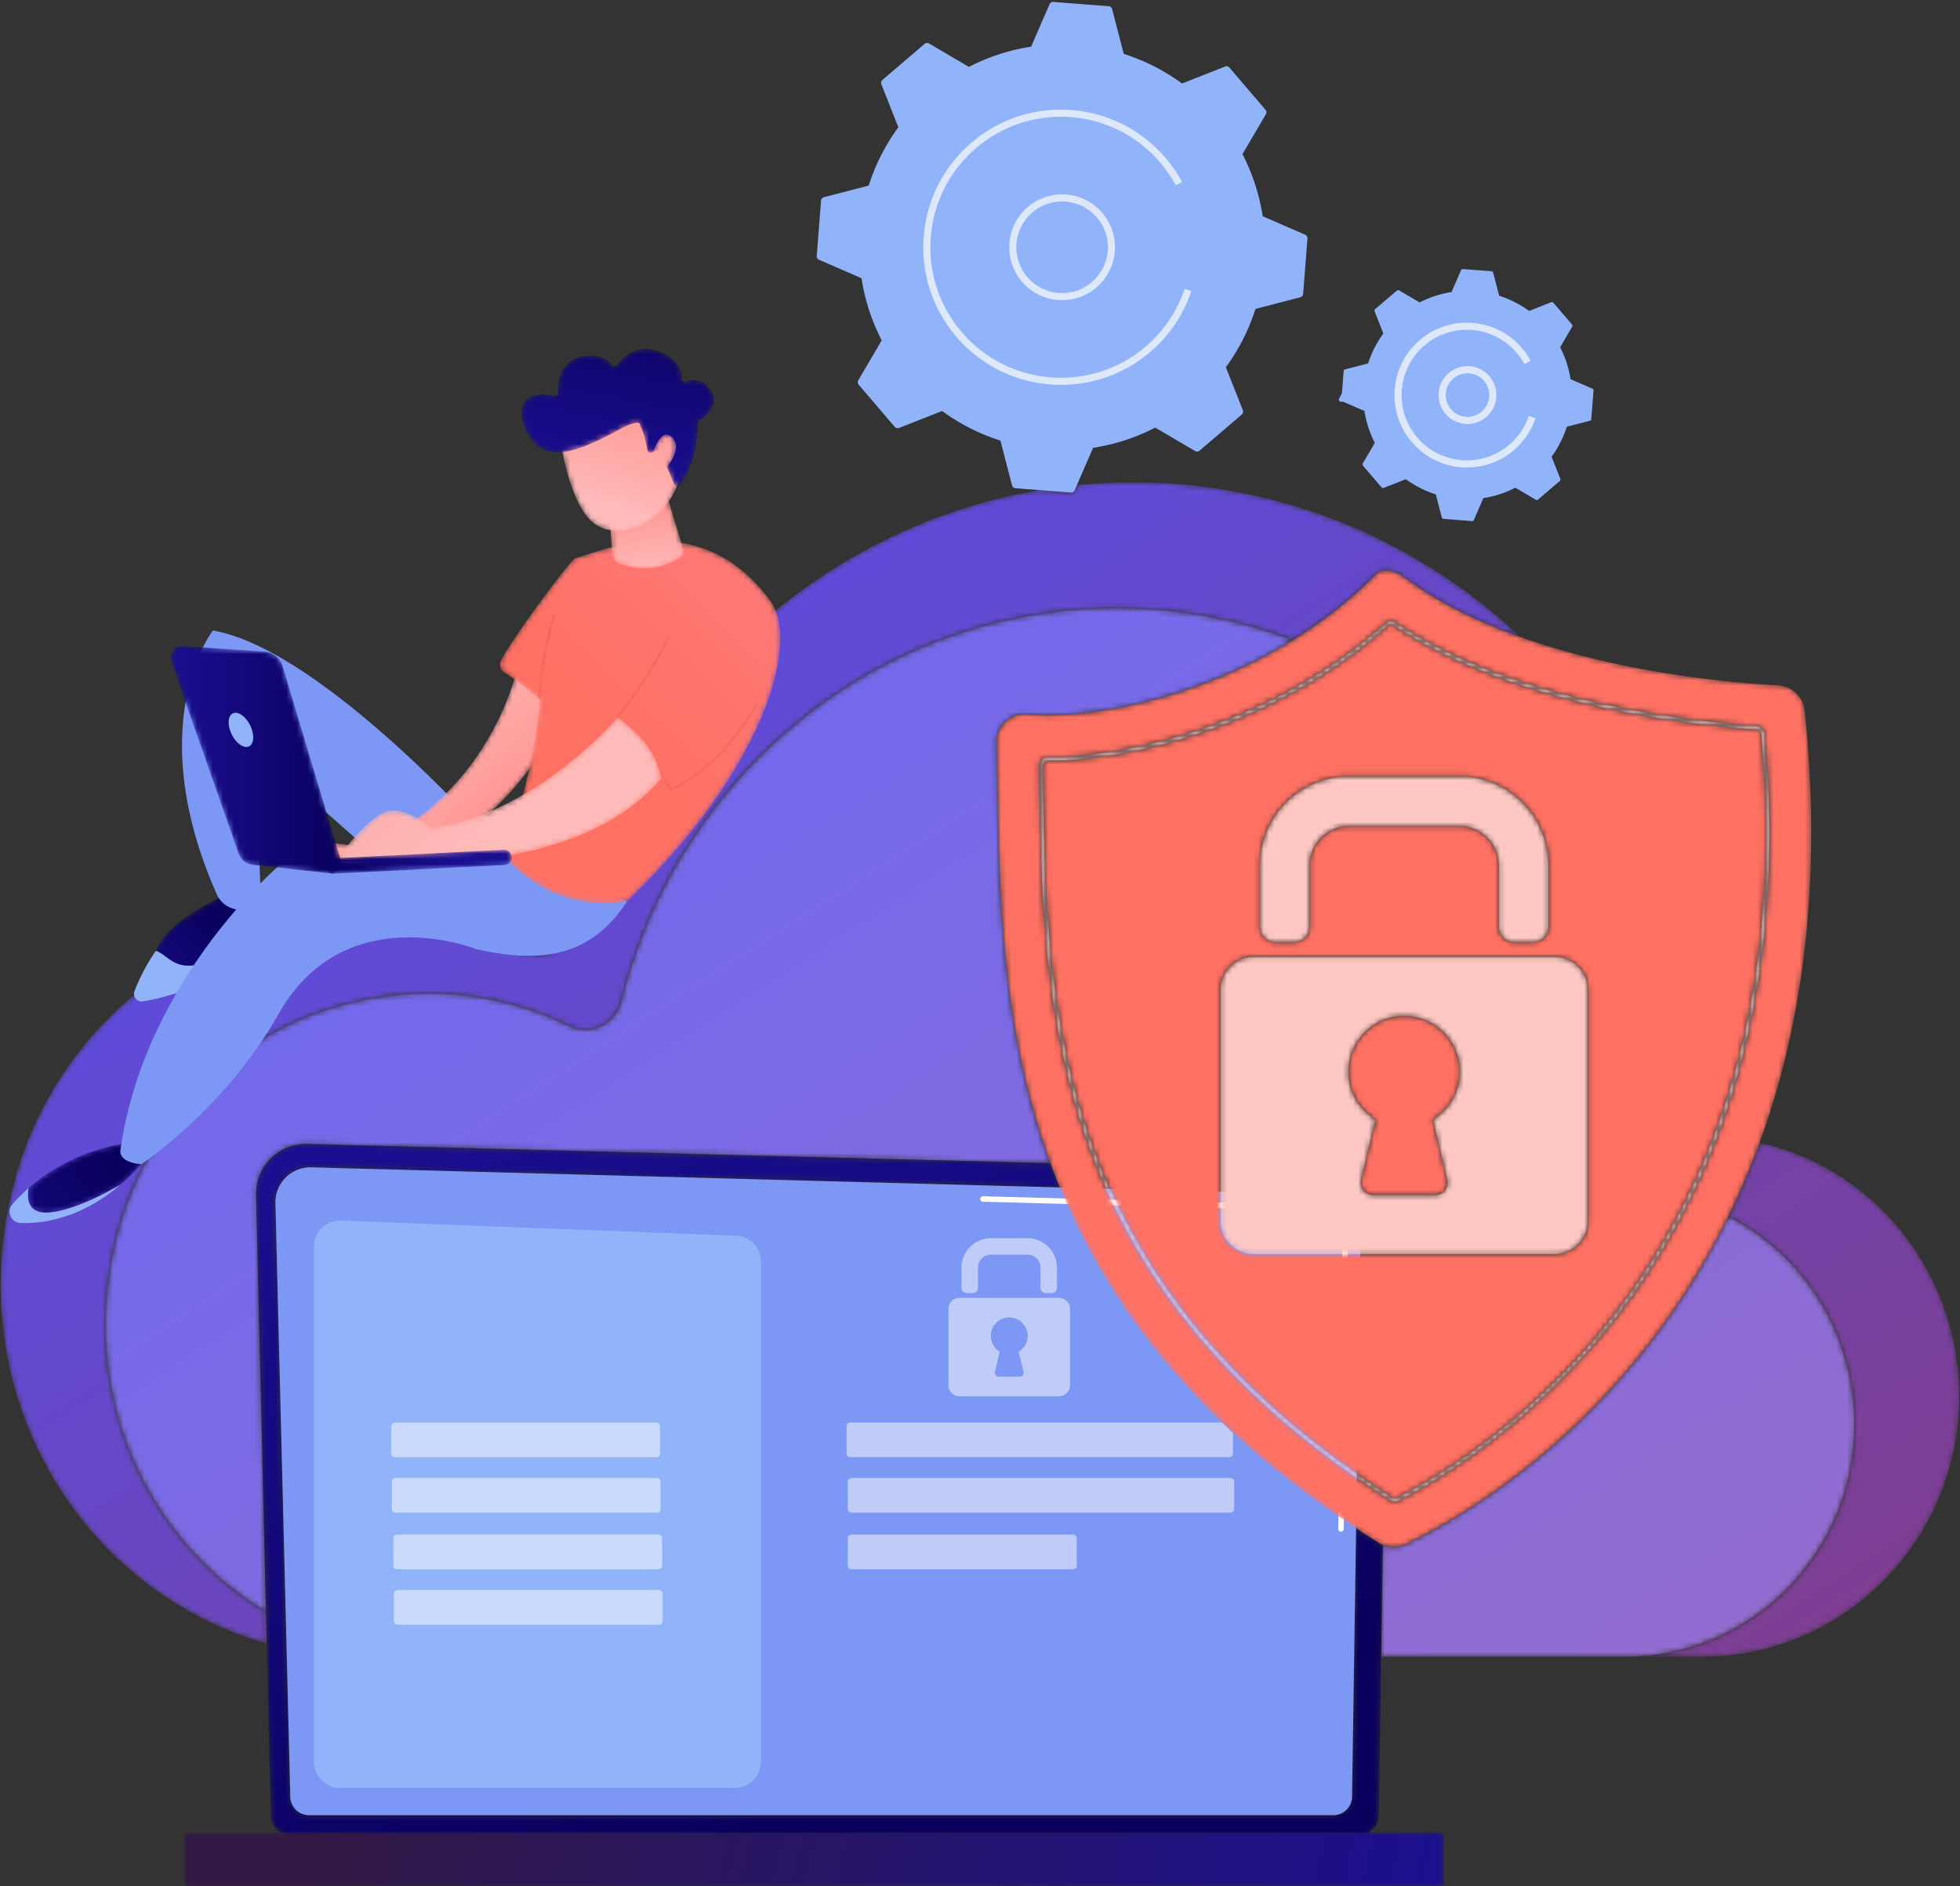 <svg xmlns="http://www.w3.org/2000/svg" width="373" height="359" fill="none" viewBox="0 0 373 359"><rect x="0" y="0" width="373" height="359" fill="#333333" stroke="none"/><mask id="a" width="373" height="225" x="0" y="91" maskUnits="userSpaceOnUse" style="mask-type:luminance"><path fill="#fff" d="M324.027 315.33h-14.733c24.61 0 44.621-20.886 43.567-46.097-.693-16.552-10.271-30.744-23.967-37.689a145 145 0 0 0 5.967-14.036c8.686 1.926 16.502 6.249 22.756 12.261 8.908 8.567 14.646 20.562 15.204 33.934 1.182 28.234-21.231 51.627-48.794 51.627m-273.266-2.521c-34.306-9.671-57.912-45.836-48.574-85.691a69.8 69.8 0 0 1 9.615-22.408c9.29-14.138 23.537-24.555 40.207-28.658 5.794-1.425 11.509-2.102 17.068-2.102a67.25 67.25 0 0 1 29.776 6.918 7.86 7.86 0 0 0 3.485.82c3.501 0 6.781-2.365 7.727-6.124 10.672-42.415 45.02-75.075 87.733-82.275l5.99.466a.73.73 0 0 0 .721-.433l.43-.99q5.27-.527 10.675-.529c28.434 0 54.326 11.164 73.733 29.448-7.964-2.84-15.648-6.538-22.092-11.355-.979-.731-2.316-1.314-3.519-1.314-.733 0-1.416.216-1.936.749-4.762 4.872-10.131 9.025-15.766 12.502a95 95 0 0 0-33.539-6.083c-45.33 0-83.419 31.776-94.242 74.787-.844 3.357-3.772 5.467-6.898 5.467-1.039 0-2.1-.233-3.113-.731a60 60 0 0 0-26.585-6.176c-4.963 0-10.067.603-15.24 1.877-21.96 5.404-39.209 23.079-44.484 45.594-6.921 29.54 6.428 56.811 28.684 70.163z"/></mask><g mask="url(#a)"><path fill="url(#b)" d="M324.027 315.33h-14.733c24.61 0 44.621-20.886 43.567-46.097-.693-16.552-10.271-30.744-23.967-37.689a145 145 0 0 0 5.967-14.036c8.686 1.926 16.502 6.249 22.756 12.261 8.908 8.567 14.646 20.562 15.204 33.934 1.182 28.234-21.231 51.627-48.794 51.627m-273.266-2.521c-34.306-9.671-57.912-45.836-48.574-85.691a69.8 69.8 0 0 1 9.615-22.408c9.29-14.138 23.537-24.555 40.207-28.658 5.794-1.425 11.509-2.102 17.068-2.102a67.25 67.25 0 0 1 29.776 6.918 7.86 7.86 0 0 0 3.485.82c3.501 0 6.781-2.365 7.727-6.124 10.672-42.415 45.02-75.075 87.733-82.275l5.99.466a.73.73 0 0 0 .721-.433l.43-.99q5.27-.527 10.675-.529c28.434 0 54.326 11.164 73.733 29.448-7.964-2.84-15.648-6.538-22.092-11.355-.979-.731-2.316-1.314-3.519-1.314-.733 0-1.416.216-1.936.749-4.762 4.872-10.131 9.025-15.766 12.502a95 95 0 0 0-33.539-6.083c-45.33 0-83.419 31.776-94.242 74.787-.844 3.357-3.772 5.467-6.898 5.467-1.039 0-2.1-.233-3.113-.731a60 60 0 0 0-26.585-6.176c-4.963 0-10.067.603-15.24 1.877-21.96 5.404-39.209 23.079-44.484 45.594-6.921 29.54 6.428 56.811 28.684 70.163z"/></g><mask id="c" width="333" height="201" x="20" y="115" maskUnits="userSpaceOnUse" style="mask-type:luminance"><path fill="#fff" d="M309.294 315.33h-46.448l.309-21.291a5.36 5.36 0 0 0 4.341-.103c9.463-4.482 41.704-22.14 61.398-62.392 13.696 6.945 23.275 21.137 23.967 37.689 1.054 25.211-18.957 46.097-43.567 46.097m-258.677-8.599c-22.256-13.352-35.605-40.623-28.684-70.163 5.275-22.515 22.525-40.19 44.484-45.594 5.173-1.274 10.277-1.877 15.24-1.877a60 60 0 0 1 26.585 6.176 7 7 0 0 0 3.113.731c3.126 0 6.054-2.11 6.898-5.467 10.823-43.011 48.912-74.787 94.242-74.787a95 95 0 0 1 33.539 6.083c-15.969 9.855-34.069 14.281-46.524 14.281-1.417 0-2.763-.058-4.022-.172a5.344 5.344 0 0 0-5.824 5.454c.547 23.742-.088 51.87 10.228 79.999l-141.426-3.659q-.123-.004-.246-.003a9.5 9.5 0 0 0-6.696 2.766 9.47 9.47 0 0 0-2.782 6.929z"/></mask><g mask="url(#c)"><path fill="url(#d)" d="M309.294 315.33h-46.448l.309-21.291a5.36 5.36 0 0 0 4.341-.103c9.463-4.482 41.704-22.14 61.398-62.392 13.696 6.945 23.275 21.137 23.967 37.689 1.054 25.211-18.957 46.097-43.567 46.097m-258.677-8.599c-22.256-13.352-35.605-40.623-28.684-70.163 5.275-22.515 22.525-40.19 44.484-45.594 5.173-1.274 10.277-1.877 15.24-1.877a60 60 0 0 1 26.585 6.176 7 7 0 0 0 3.113.731c3.126 0 6.054-2.11 6.898-5.467 10.823-43.011 48.912-74.787 94.242-74.787a95 95 0 0 1 33.539 6.083c-15.969 9.855-34.069 14.281-46.524 14.281-1.417 0-2.763-.058-4.022-.172a5.344 5.344 0 0 0-5.824 5.454c.547 23.742-.088 51.87 10.228 79.999l-141.426-3.659q-.123-.004-.246-.003a9.5 9.5 0 0 0-6.696 2.766 9.47 9.47 0 0 0-2.782 6.929z"/></g><mask id="e" width="216" height="133" x="48" y="217" maskUnits="userSpaceOnUse" style="mask-type:luminance"><path fill="#fff" d="M258.648 349.293H55.295a3.77 3.77 0 0 1-3.76-3.756l-.774-32.728-.144-6.078-1.875-79.303a9.47 9.47 0 0 1 2.782-6.929 9.5 9.5 0 0 1 6.942-2.763l141.426 3.66q.848 2.309 1.794 4.616l-142.439-3.821-.178-.002a6.66 6.66 0 0 0-6.655 6.817l2.833 112.926a3.57 3.57 0 0 0 3.558 3.558h194.939a3.57 3.57 0 0 0 3.558-3.558l.769-51.046c1.408.924 2.84 1.84 4.307 2.754q.375.232.777.399l-.309 21.291-.336 23.236-.102 6.971a3.77 3.77 0 0 1-3.76 3.756"/></mask><g mask="url(#e)"><path fill="url(#f)" d="M258.648 349.293H55.295a3.77 3.77 0 0 1-3.76-3.756l-.774-32.728-.144-6.078-1.875-79.303a9.47 9.47 0 0 1 2.782-6.929 9.5 9.5 0 0 1 6.942-2.763l141.426 3.66q.848 2.309 1.794 4.616l-142.439-3.821-.178-.002a6.66 6.66 0 0 0-6.655 6.817l2.833 112.926a3.57 3.57 0 0 0 3.558 3.558h194.939a3.57 3.57 0 0 0 3.558-3.558l.769-51.046c1.408.924 2.84 1.84 4.307 2.754q.375.232.777.399l-.309 21.291-.336 23.236-.102 6.971a3.77 3.77 0 0 1-3.76 3.756"/></g><path fill="#7D97F4" d="M55.247 341.932a3.57 3.57 0 0 0 3.558 3.558h194.939a3.57 3.57 0 0 0 3.558-3.558l1.597-106.087c-.188-6.385-5.785-8.68-9.178-8.544l-190.474-5.11a6.657 6.657 0 0 0-6.833 6.815z"/><path fill="#fff" d="M255.196 291.533h-.005a.52.52 0 0 1-.516-.529l.126-8.603a.52.52 0 0 1 .521-.515h.004a.52.52 0 0 1 .517.529l-.126 8.605a.52.52 0 0 1-.521.513m.309-21.083h-.008a.52.52 0 0 1-.513-.529l.484-32.952c-.01-1.958-.603-3.521-1.767-4.634-2.17-2.081-5.616-1.975-5.762-1.967l-60.879-1.633a.52.52 0 0 1-.508-.534c.008-.288.229-.533.536-.508l60.843 1.633c.379-.023 4.048-.086 6.492 2.256 1.374 1.317 2.076 3.131 2.087 5.392l-.484 32.963a.52.52 0 0 1-.521.513"/><mask id="g" width="240" height="11" x="35" y="348" maskUnits="userSpaceOnUse" style="mask-type:luminance"><path fill="#fff" d="M35.795 358.995h238.231a.76.76 0 0 0 .756-.758v-8.753a.76.76 0 0 0-.756-.757H35.795a.76.76 0 0 0-.758.757v8.753a.76.76 0 0 0 .758.758"/></mask><g mask="url(#g)"><path fill="url(#h)" d="M35.795 358.995h238.231a.76.76 0 0 0 .756-.758v-8.753a.76.76 0 0 0-.756-.757H35.795a.76.76 0 0 0-.758.757v8.753a.76.76 0 0 0 .758.758"/></g><path fill="#91B3FA" d="M139.821 340.315H64.764a5.01 5.01 0 0 1-5.01-5.011v-97.972a5.01 5.01 0 0 1 5.202-5.008l75.056 2.874a5.007 5.007 0 0 1 4.819 5.006v95.1a5.01 5.01 0 0 1-5.01 5.011"/><path fill="#C9DAFD" d="M124.892 277.365H75.175a.715.715 0 0 1-.714-.714v-5.179c0-.394.32-.714.714-.714h49.717c.394 0 .714.32.714.714v5.179c0 .394-.32.714-.714.714m.101 10.552H75.275a.715.715 0 0 1-.714-.715v-5.178c0-.395.32-.715.714-.715h49.718c.393 0 .714.32.714.715v5.178a.715.715 0 0 1-.714.715m.3 10.772H75.575a.715.715 0 0 1-.714-.714v-5.179c0-.394.32-.714.714-.714h49.718c.393 0 .714.32.714.714v5.179a.715.715 0 0 1-.714.714m.1 10.551H75.676a.714.714 0 0 1-.714-.714v-5.179c0-.394.32-.714.714-.714h49.717c.394 0 .714.32.714.714v5.179c0 .395-.32.714-.714.714"/><path fill="#BFCCFA" d="M233.925 277.357h-72.103a.715.715 0 0 1-.715-.714v-5.179c0-.394.321-.714.715-.714h70.742q1.022.98 2.075 1.956v3.937c0 .395-.32.714-.714.714m.227 10.56h-72.103a.714.714 0 0 1-.714-.715v-5.178c0-.395.319-.715.714-.715h72.103c.395 0 .715.32.715.715v5.178c0 .395-.32.715-.715.715m-29.961 10.772h-42.142a.714.714 0 0 1-.714-.714v-5.179c0-.394.319-.714.714-.714h42.142c.395 0 .715.32.715.714v5.179c0 .394-.32.714-.715.714m-4.05-52.564h-1.12a1.01 1.01 0 0 1-1.007-1.007v-3.829a2.48 2.48 0 0 0-2.481-2.481h-6.939a2.48 2.48 0 0 0-2.482 2.481v3.829c0 .556-.451 1.007-1.007 1.007h-1.121a1.006 1.006 0 0 1-1.006-1.007v-3.829a5.614 5.614 0 0 1 5.616-5.614h6.939a5.615 5.615 0 0 1 5.616 5.614v3.829c0 .556-.45 1.007-1.008 1.007m1.39 19.636h-18.935a2.1 2.1 0 0 1-2.1-2.1V249.13c0-1.16.94-2.102 2.1-2.102h18.935c1.16 0 2.1.942 2.1 2.102v14.531a2.1 2.1 0 0 1-2.1 2.1m-9.468-15.005a3.525 3.525 0 0 0-3.504 3.32 3.51 3.51 0 0 0 1.707 3.204l-.911 3.792a.78.78 0 0 0 .757.961h3.903a.78.78 0 0 0 .757-.961l-.911-3.792a3.51 3.51 0 0 0-1.798-6.524"/><path fill="#91B3FA" d="M255.256 76.486a.452.452 0 0 1-.394-.67q.436-.782.846-1.578a.452.452 0 0 1 .801.415q-.417.806-.858 1.601a.45.45 0 0 1-.395.232m-6.438-31.089a.72.72 0 0 0-.434-.72l-8.085-3.513a38.4 38.4 0 0 0-3.85-11.83l4.462-7.596a.72.72 0 0 0-.075-.837l-6.872-8.035a.72.72 0 0 0-.816-.202l-8.195 3.23a38.4 38.4 0 0 0-11.091-5.635l-2.217-8.53a.72.72 0 0 0-.645-.54L200.459.366a.725.725 0 0 0-.721.433l-3.512 8.085a38.4 38.4 0 0 0-11.829 3.85l-7.596-4.463a.73.73 0 0 0-.838.075l-8.034 6.873a.72.72 0 0 0-.204.817l3.231 8.194a38.4 38.4 0 0 0-5.634 11.091l-8.532 2.217a.73.73 0 0 0-.54.646l-.821 10.541a.72.72 0 0 0 .434.72l8.084 3.512a38.5 38.5 0 0 0 3.849 11.83l-4.461 7.596a.72.72 0 0 0 .074.837l6.874 8.035a.72.72 0 0 0 .815.203l8.195-3.232a38.4 38.4 0 0 0 11.091 5.636l2.218 8.53a.72.72 0 0 0 .644.54l10.542.822a.73.73 0 0 0 .721-.433l3.511-8.084a38.4 38.4 0 0 0 11.83-3.85l7.596 4.462a.725.725 0 0 0 .837-.075l8.035-6.872a.73.73 0 0 0 .204-.816l-3.232-8.196a38.4 38.4 0 0 0 5.635-11.09l8.532-2.218a.73.73 0 0 0 .54-.646z"/><path fill="#DEE8FD" d="M202.101 57.128a10 10 0 0 1-5.792-1.85c-4.531-3.207-5.608-9.5-2.402-14.03a10 10 0 0 1 6.518-4.107 10 10 0 0 1 7.512 1.704 10 10 0 0 1 4.107 6.517 10 10 0 0 1-1.705 7.513 10 10 0 0 1-6.518 4.107q-.862.147-1.72.146m.04-18.781q-.742 0-1.488.127a8.65 8.65 0 0 0-5.641 3.554c-2.776 3.921-1.843 9.37 2.078 12.144a8.64 8.64 0 0 0 6.504 1.476 8.65 8.65 0 0 0 5.639-3.554 8.66 8.66 0 0 0 1.478-6.502 8.66 8.66 0 0 0-3.555-5.642 8.65 8.65 0 0 0-5.015-1.603"/><path fill="#DEE8FD" d="M201.94 73.253q-1.034 0-2.076-.081c-6.974-.543-13.32-3.77-17.866-9.086-4.096-4.786-6.291-10.75-6.291-16.98q0-1.035.081-2.078c.543-6.974 3.77-13.319 9.087-17.867 4.785-4.094 10.749-6.29 16.981-6.29q1.035 0 2.077.08c6.975.545 13.319 3.772 17.866 9.087a26.3 26.3 0 0 1 3.158 4.595l-1.19.643a25 25 0 0 0-2.995-4.359 24.68 24.68 0 0 0-16.944-8.616 25 25 0 0 0-1.959-.076c-5.913 0-11.573 2.079-16.115 5.964-5.041 4.313-8.102 10.33-8.618 16.944a26 26 0 0 0-.076 1.97c0 5.909 2.083 11.566 5.965 16.105 4.312 5.04 10.33 8.1 16.944 8.616q.989.076 1.971.076c5.912 0 11.564-2.081 16.103-5.964a24.8 24.8 0 0 0 7.402-10.964l1.284.428a26.16 26.16 0 0 1-7.807 11.564c-4.786 4.094-10.75 6.29-16.982 6.29"/><path fill="#91B3FA" d="M303.256 74.341a.375.375 0 0 0-.224-.37l-4.152-1.804a19.7 19.7 0 0 0-1.978-6.078l2.292-3.9a.37.37 0 0 0-.037-.43l-3.531-4.128a.37.37 0 0 0-.42-.105l-4.209 1.66a19.7 19.7 0 0 0-5.697-2.895l-1.139-4.382a.37.37 0 0 0-.332-.277l-5.415-.422a.37.37 0 0 0-.37.222l-1.804 4.153a19.8 19.8 0 0 0-6.077 1.977l-3.902-2.292a.37.37 0 0 0-.43.04l-4.127 3.529a.37.37 0 0 0-.103.42l1.659 4.21a19.7 19.7 0 0 0-2.895 5.697l-4.383 1.139a.37.37 0 0 0-.277.33l-.422 5.415a.37.37 0 0 0 .224.37l4.152 1.805a19.7 19.7 0 0 0 1.978 6.076l-2.292 3.903a.37.37 0 0 0 .037.43l3.531 4.127c.104.12.272.162.42.105l4.209-1.66a19.8 19.8 0 0 0 5.697 2.895l1.139 4.382c.04.153.173.265.332.277l5.415.422a.37.37 0 0 0 .37-.223l1.804-4.152a19.7 19.7 0 0 0 6.077-1.98l3.902 2.293a.37.37 0 0 0 .43-.038l4.126-3.53a.37.37 0 0 0 .105-.419l-1.66-4.21a19.7 19.7 0 0 0 2.895-5.698l4.383-1.138a.37.37 0 0 0 .277-.331z"/><path fill="#DEE8FD" d="M279.258 80.696a5.46 5.46 0 0 1-3.165-1.011 5.505 5.505 0 0 1-1.312-7.666 5.46 5.46 0 0 1 3.561-2.243q.471-.08.939-.08a5.46 5.46 0 0 1 3.165 1.01 5.46 5.46 0 0 1 2.244 3.561 5.46 5.46 0 0 1-.932 4.105 5.46 5.46 0 0 1-3.561 2.244q-.47.08-.939.08m.018-9.645a4.14 4.14 0 0 0-3.391 1.75 4.151 4.151 0 0 0 3.376 6.542q.353 0 .707-.06a4.12 4.12 0 0 0 2.686-1.692 4.13 4.13 0 0 0 .702-3.094 4.12 4.12 0 0 0-1.691-2.685 4.12 4.12 0 0 0-2.389-.761"/><path fill="#DEE8FD" d="M279.177 88.98q-.546 0-1.094-.044a13.7 13.7 0 0 1-9.401-4.78 13.72 13.72 0 0 1-3.304-8.95c0-3.892 1.635-7.761 4.818-10.483a13.72 13.72 0 0 1 8.948-3.304 13.76 13.76 0 0 1 10.598 4.954 14 14 0 0 1 1.421 2.056l.004.008.019.032.031.057.017.03q.029.05.054.1l-1.19.643a12.6 12.6 0 0 0-1.499-2.183 12.41 12.41 0 0 0-9.455-4.344c-.999 0-2 .12-2.979.362a12.3 12.3 0 0 0-5.09 2.617 12.4 12.4 0 0 0-4.345 9.453c0 2.86.979 5.733 2.979 8.071a12.4 12.4 0 0 0 9.454 4.344 12.42 12.42 0 0 0 11.774-8.465l1.285.43a13.8 13.8 0 0 1-4.109 6.085 13.68 13.68 0 0 1-8.936 3.31"/><mask id="i" width="156" height="187" x="189" y="108" maskUnits="userSpaceOnUse" style="mask-type:luminance"><path fill="#fff" d="M265.211 294.449a5.36 5.36 0 0 1-2.833-.809 217 217 0 0 1-4.307-2.754c-8.938-5.869-16.701-11.952-23.432-18.18a163 163 0 0 1-2.075-1.956c-13.943-13.388-23.268-27.434-29.533-41.586q-.233-.528-.461-1.056-.452-1.047-.884-2.096a132 132 0 0 1-1.794-4.616c-10.316-28.13-9.681-56.258-10.228-80a5.344 5.344 0 0 1 5.824-5.454c1.259.114 2.605.172 4.022.172 12.455 0 30.555-4.426 46.524-14.281 5.635-3.477 11.004-7.63 15.766-12.502.52-.533 1.203-.749 1.936-.749 1.203 0 2.54.583 3.519 1.314 6.444 4.817 14.128 8.515 22.092 11.355 19.242 6.86 40.12 8.71 49.078 9.202a5.34 5.34 0 0 1 5.017 4.787c3.471 33.52-.676 60.594-8.581 82.268a145 145 0 0 1-5.967 14.037c-19.694 40.251-51.935 57.909-61.398 62.391a5.3 5.3 0 0 1-2.285.513m-65.715-150.376c-.485 0-.938.188-1.274.533-.335.34-.515.791-.507 1.27l.053 2.864c.377 21.489.805 45.844 9.542 69.763 9.782 26.781 28.492 48.72 57.2 67.071a1.79 1.79 0 0 0 1.769.086c7.48-3.846 26.622-15.126 42.764-36.775 21.614-28.988 30.644-65.698 26.838-109.111a1.77 1.77 0 0 0-1.635-1.616c-16.371-1.206-47.047-5.361-68.55-19.629a1.77 1.77 0 0 0-2.165.156c-19.572 17.537-46.257 25.388-64.035 25.388m65.973 141.052c-.196 0-.395-.056-.566-.164-28.568-18.263-47.183-40.083-56.909-66.708-8.695-23.804-9.123-48.094-9.498-69.527l-.052-2.864a1.03 1.03 0 0 1 .297-.746c.2-.202.468-.315.769-.315 17.903 0 44.792-7.907 64.507-25.573a1.04 1.04 0 0 1 1.276-.093c21.643 14.361 52.458 18.538 68.9 19.751.512.037.917.438.962.952 3.789 43.228-5.192 79.771-26.696 108.611-16.051 21.528-35.078 32.741-42.514 36.563a1.05 1.05 0 0 1-.476.113m-26.867-103.029a6.35 6.35 0 0 0-6.351 6.352v43.93a6.35 6.35 0 0 0 6.351 6.351h57.241a6.35 6.35 0 0 0 6.351-6.351v-43.93a6.35 6.35 0 0 0-6.351-6.352zm18.129-24.851h20.983c4.142 0 7.5 3.359 7.5 7.502v11.573a3.045 3.045 0 0 0 3.045 3.045h3.387a3.043 3.043 0 0 0 3.043-3.045v-11.573c0-9.376-7.599-16.977-16.975-16.977h-20.983c-9.376 0-16.977 7.601-16.977 16.977v11.573a3.045 3.045 0 0 0 3.045 3.045h3.387a3.043 3.043 0 0 0 3.043-3.045v-11.573a7.5 7.5 0 0 1 7.502-7.502m16.393 70.214h-11.803a2.354 2.354 0 0 1-2.288-2.903l2.754-11.466a10.61 10.61 0 0 1-5.16-9.687c.281-5.325 4.596-9.684 9.918-10.015q.34-.02.677-.02c5.86 0 10.611 4.749 10.611 10.61 0 3.873-2.077 7.259-5.175 9.112l2.754 11.466a2.354 2.354 0 0 1-2.288 2.903"/></mask><g mask="url(#i)"><path fill="url(#j)" d="M265.211 294.449a5.36 5.36 0 0 1-2.833-.809 217 217 0 0 1-4.307-2.754c-8.938-5.869-16.701-11.952-23.432-18.18a163 163 0 0 1-2.075-1.956c-13.943-13.388-23.268-27.434-29.533-41.586q-.233-.528-.461-1.056-.452-1.047-.884-2.096a132 132 0 0 1-1.794-4.616c-10.316-28.13-9.681-56.258-10.228-80a5.344 5.344 0 0 1 5.824-5.454c1.259.114 2.605.172 4.022.172 12.455 0 30.555-4.426 46.524-14.281 5.635-3.477 11.004-7.63 15.766-12.502.52-.533 1.203-.749 1.936-.749 1.203 0 2.54.583 3.519 1.314 6.444 4.817 14.128 8.515 22.092 11.355 19.242 6.86 40.12 8.71 49.078 9.202a5.34 5.34 0 0 1 5.017 4.787c3.471 33.52-.676 60.594-8.581 82.268a145 145 0 0 1-5.967 14.037c-19.694 40.251-51.935 57.909-61.398 62.391a5.3 5.3 0 0 1-2.285.513m-65.715-150.376c-.485 0-.938.188-1.274.533-.335.34-.515.791-.507 1.27l.053 2.864c.377 21.489.805 45.844 9.542 69.763 9.782 26.781 28.492 48.72 57.2 67.071a1.79 1.79 0 0 0 1.769.086c7.48-3.846 26.622-15.126 42.764-36.775 21.614-28.988 30.644-65.698 26.838-109.111a1.77 1.77 0 0 0-1.635-1.616c-16.371-1.206-47.047-5.361-68.55-19.629a1.77 1.77 0 0 0-2.165.156c-19.572 17.537-46.257 25.388-64.035 25.388m65.973 141.052c-.196 0-.395-.056-.566-.164-28.568-18.263-47.183-40.083-56.909-66.708-8.695-23.804-9.123-48.094-9.498-69.527l-.052-2.864a1.03 1.03 0 0 1 .297-.746c.2-.202.468-.315.769-.315 17.903 0 44.792-7.907 64.507-25.573a1.04 1.04 0 0 1 1.276-.093c21.643 14.361 52.458 18.538 68.9 19.751.512.037.917.438.962.952 3.789 43.228-5.192 79.771-26.696 108.611-16.051 21.528-35.078 32.741-42.514 36.563a1.05 1.05 0 0 1-.476.113m-26.867-103.029a6.35 6.35 0 0 0-6.351 6.352v43.93a6.35 6.35 0 0 0 6.351 6.351h57.241a6.35 6.35 0 0 0 6.351-6.351v-43.93a6.35 6.35 0 0 0-6.351-6.352zm18.129-24.851h20.983c4.142 0 7.5 3.359 7.5 7.502v11.573a3.045 3.045 0 0 0 3.045 3.045h3.387a3.043 3.043 0 0 0 3.043-3.045v-11.573c0-9.376-7.599-16.977-16.975-16.977h-20.983c-9.376 0-16.977 7.601-16.977 16.977v11.573a3.045 3.045 0 0 0 3.045 3.045h3.387a3.043 3.043 0 0 0 3.043-3.045v-11.573a7.5 7.5 0 0 1 7.502-7.502m16.393 70.214h-11.803a2.354 2.354 0 0 1-2.288-2.903l2.754-11.466a10.61 10.61 0 0 1-5.16-9.687c.281-5.325 4.596-9.684 9.918-10.015q.34-.02.677-.02c5.86 0 10.611 4.749 10.611 10.61 0 3.873-2.077 7.259-5.175 9.112l2.754 11.466a2.354 2.354 0 0 1-2.288 2.903"/></g><mask id="k" width="140" height="168" x="197" y="118" maskUnits="userSpaceOnUse" style="mask-type:luminance"><path fill="#fff" d="M265.471 285.854c-.335 0-.67-.094-.961-.28-28.708-18.351-47.418-40.29-57.2-67.071-8.737-23.919-9.165-48.274-9.542-69.763l-.053-2.864c-.008-.479.172-.93.507-1.27a1.76 1.76 0 0 1 1.274-.534c17.778 0 44.463-7.85 64.035-25.387a1.77 1.77 0 0 1 2.165-.156c21.503 14.268 52.179 18.423 68.55 19.629a1.77 1.77 0 0 1 1.635 1.616c3.806 43.413-5.224 80.122-26.838 109.111-16.142 21.649-35.284 32.929-42.764 36.775-.254.13-.531.194-.808.194M199.51 144.801a1.06 1.06 0 0 0-.768.315 1.03 1.03 0 0 0-.298.746l.052 2.864c.375 21.433.803 45.723 9.498 69.527 9.726 26.625 28.341 48.445 56.909 66.708.171.108.37.164.566.164.164 0 .327-.037.476-.114 7.436-3.821 26.463-15.034 42.514-36.562 21.504-28.841 30.485-65.383 26.696-108.611a1.04 1.04 0 0 0-.962-.953c-16.442-1.212-47.257-5.389-68.9-19.75a1.04 1.04 0 0 0-1.276.093c-19.715 17.665-46.604 25.573-64.507 25.573"/></mask><g mask="url(#k)"><path fill="url(#l)" d="M265.471 285.854c-.335 0-.67-.094-.961-.28-28.708-18.351-47.418-40.29-57.2-67.071-8.737-23.919-9.165-48.274-9.542-69.763l-.053-2.864c-.008-.479.172-.93.507-1.27a1.76 1.76 0 0 1 1.274-.534c17.778 0 44.463-7.85 64.035-25.387a1.77 1.77 0 0 1 2.165-.156c21.503 14.268 52.179 18.423 68.55 19.629a1.77 1.77 0 0 1 1.635 1.616c3.806 43.413-5.224 80.122-26.838 109.111-16.142 21.649-35.284 32.929-42.764 36.775-.254.13-.531.194-.808.194M199.51 144.801a1.06 1.06 0 0 0-.768.315 1.03 1.03 0 0 0-.298.746l.052 2.864c.375 21.433.803 45.723 9.498 69.527 9.726 26.625 28.341 48.445 56.909 66.708.171.108.37.164.566.164.164 0 .327-.037.476-.114 7.436-3.821 26.463-15.034 42.514-36.562 21.504-28.841 30.485-65.383 26.696-108.611a1.04 1.04 0 0 0-.962-.953c-16.442-1.212-47.257-5.389-68.9-19.75a1.04 1.04 0 0 0-1.276.093c-19.715 17.665-46.604 25.573-64.507 25.573"/></g><mask id="m" width="56" height="33" x="239" y="147" maskUnits="userSpaceOnUse" style="mask-type:luminance"><path fill="#fff" d="M291.646 179.365h-3.387a3.045 3.045 0 0 1-3.045-3.045v-11.573a7.5 7.5 0 0 0-7.5-7.502h-20.983a7.5 7.5 0 0 0-7.502 7.502v11.573a3.044 3.044 0 0 1-3.043 3.045h-3.387a3.045 3.045 0 0 1-3.045-3.045v-11.573c0-9.376 7.601-16.977 16.977-16.977h20.983c9.376 0 16.975 7.601 16.975 16.977v11.573a3.044 3.044 0 0 1-3.043 3.045"/></mask><g mask="url(#m)"><path fill="url(#n)" d="M291.646 179.365h-3.387a3.045 3.045 0 0 1-3.045-3.045v-11.573a7.5 7.5 0 0 0-7.5-7.502h-20.983a7.5 7.5 0 0 0-7.502 7.502v11.573a3.044 3.044 0 0 1-3.043 3.045h-3.387a3.045 3.045 0 0 1-3.045-3.045v-11.573c0-9.376 7.601-16.977 16.977-16.977h20.983c9.376 0 16.975 7.601 16.975 16.977v11.573a3.044 3.044 0 0 1-3.043 3.045"/></g><mask id="o" width="71" height="57" x="232" y="182" maskUnits="userSpaceOnUse" style="mask-type:luminance"><path fill="#fff" d="M295.843 238.729h-57.241a6.35 6.35 0 0 1-6.351-6.351v-43.93a6.35 6.35 0 0 1 6.351-6.352h57.241a6.35 6.35 0 0 1 6.351 6.352v43.93a6.35 6.35 0 0 1-6.351 6.351m-28.621-45.361q-.336 0-.677.02c-5.322.331-9.637 4.69-9.918 10.015a10.61 10.61 0 0 0 5.16 9.687l-2.754 11.466a2.354 2.354 0 0 0 2.288 2.903h11.803a2.354 2.354 0 0 0 2.288-2.903l-2.754-11.466a10.6 10.6 0 0 0 5.175-9.112c0-5.861-4.75-10.61-10.611-10.61"/></mask><g mask="url(#o)"><path fill="url(#p)" d="M295.843 238.729h-57.241a6.35 6.35 0 0 1-6.351-6.351v-43.93a6.35 6.35 0 0 1 6.351-6.352h57.241a6.35 6.35 0 0 1 6.351 6.352v43.93a6.35 6.35 0 0 1-6.351 6.351m-28.621-45.361q-.336 0-.677.02c-5.322.331-9.637 4.69-9.918 10.015a10.61 10.61 0 0 0 5.16 9.687l-2.754 11.466a2.354 2.354 0 0 0 2.288 2.903h11.803a2.354 2.354 0 0 0 2.288-2.903l-2.754-11.466a10.6 10.6 0 0 0 5.175-9.112c0-5.861-4.75-10.61-10.611-10.61"/></g><mask id="q" width="27" height="23" x="27" y="167" maskUnits="userSpaceOnUse" style="mask-type:luminance"><path fill="#fff" d="M47.808 167.736s4.636.245 5.205 9.783c0 0-10.75 9.637-25.272 11.93-1.09.173 1.524-7.441 1.917-8.473 1.87-4.907 7.76-8.067 18.15-13.24"/></mask><g mask="url(#q)"><path fill="url(#r)" d="M47.808 167.736s4.636.245 5.205 9.783c0 0-10.75 9.637-25.272 11.93-1.09.173 1.524-7.441 1.917-8.473 1.87-4.907 7.76-8.067 18.15-13.24"/></g><path fill="#7D97F4" d="M100.019 156.522h-9.783s-30.027-33.163-49.72-36.509c0 0-13.71 17.499.73 50.197 1.161 2.63 4.41 3.798 6.833 2.251a3.92 3.92 0 0 0 1.561-1.861l-1.16-27.918s25.612 22.401 30.065 26.724c4.452 4.323 27.082 1.688 21.474-12.884"/><mask id="s" width="24" height="14" x="5" y="217" maskUnits="userSpaceOnUse" style="mask-type:luminance"><path fill="#fff" d="M5.437 226.147c4.1-3.593 10.632-7.624 20.062-8.78l3.189 1.951s-2.034 3.001-5.749 6.169c-3.414 1.982-8.686 4.668-13.057 5.251-4.25.565-4.877-2.003-4.445-4.591"/></mask><g mask="url(#s)"><path fill="url(#t)" d="M5.437 226.147c4.1-3.593 10.632-7.624 20.062-8.78l3.189 1.951s-2.034 3.001-5.749 6.169c-3.414 1.982-8.686 4.668-13.057 5.251-4.25.565-4.877-2.003-4.445-4.591"/></g><path fill="#91B3FA" d="M29.658 180.976c2.526.818 3.637 4.397 10.046 2.03 6.2-2.289 10.81-5.242 13.18-6.945.054.463.098.945.129 1.458 0 0-11.335 10.781-25.856 13.076-1.09.171-1.955-.916-1.562-1.948a36.5 36.5 0 0 1 4.063-7.671M2.349 229.215a34 34 0 0 1 3.088-3.068c-.432 2.588.195 5.156 4.445 4.591 4.37-.583 9.643-3.269 13.057-5.251-4.28 3.649-10.79 7.523-19.009 7.295-1.825-.051-2.788-2.197-1.581-3.567"/><path fill="#7D97F4" d="m99.662 163.6-45.814.496s-26.163 21.646-30.909 54.653c0 0-.787 2.428 3.942 2.844 0 0 15.818-10.332 26.132-28.597C65.659 170.6 90.714 180.68 90.714 180.68c12.037 2.657 21.616 1.668 28.628-9.12z"/><mask id="u" width="49" height="39" x="58" y="126" maskUnits="userSpaceOnUse" style="mask-type:luminance"><path fill="#fff" d="M98.58 126.694s-4.932 24.717-29.097 34.495l-8.596-1.013-2.028 3.234 20.163.643s17.234-6.827 26.367-25.427c.301-.615 5.33-10.999-6.808-11.932"/></mask><g mask="url(#u)"><path fill="url(#v)" d="M98.58 126.694s-4.932 24.717-29.097 34.495l-8.596-1.013-2.028 3.234 20.163.643s17.234-6.827 26.367-25.427c.301-.615 5.33-10.999-6.808-11.932"/></g><mask id="w" width="54" height="70" x="95" y="102" maskUnits="userSpaceOnUse" style="mask-type:luminance"><path fill="#fff" d="M95.938 163.196s5.607-15.245 6.813-30.059c0 0-4.103-3.526-6.668-5.048a1.855 1.855 0 0 1-.724-2.404c1.886-3.907 13.288-19.243 14.142-19.456 4.642-1.158 23.682-10.211 37.092 8.131 5.755 7.871-1.142 32.104-27.251 57.2-8.401 1.368-16.256-1.053-23.404-8.364"/></mask><g mask="url(#w)"><path fill="url(#x)" d="M95.938 163.196s5.607-15.245 6.813-30.059c0 0-4.103-3.526-6.668-5.048a1.855 1.855 0 0 1-.724-2.404c1.886-3.907 13.288-19.243 14.142-19.456 4.642-1.158 23.682-10.211 37.092 8.131 5.755 7.871-1.142 32.104-27.251 57.2-8.401 1.368-16.256-1.053-23.404-8.364"/></g><mask id="y" width="63" height="28" x="63" y="136" maskUnits="userSpaceOnUse" style="mask-type:luminance"><path fill="#fff" d="M117.548 136.477s-15.582 18.45-35.504 21.147c0 0-5.148-4.693-8.977-3.018-3.828 1.676-9.078 9.073-9.078 9.073h25.58s24.186-.852 36.272-15.518c-.973-5.132-3.885-8.198-8.293-11.684"/></mask><g mask="url(#y)"><path fill="url(#z)" d="M117.548 136.477s-15.582 18.45-35.504 21.147c0 0-5.148-4.693-8.977-3.018-3.828 1.676-9.078 9.073-9.078 9.073h25.58s24.186-.852 36.272-15.518c-.973-5.132-3.885-8.198-8.293-11.684"/></g><mask id="A" width="16" height="16" x="115" y="93" maskUnits="userSpaceOnUse" style="mask-type:luminance"><path fill="#fff" d="m126.638 93.289 3.409 11.371a1.25 1.25 0 0 1-.485 1.391c-1.641 1.126-5.932 3.362-11.817 1.189a1.86 1.86 0 0 1-1.192-1.593l-.809-9.907z"/></mask><g mask="url(#A)"><path fill="url(#B)" d="m126.638 93.289 3.409 11.371a1.25 1.25 0 0 1-.485 1.391c-1.641 1.126-5.932 3.362-11.817 1.189a1.86 1.86 0 0 1-1.192-1.593l-.809-9.907z"/></g><mask id="C" width="24" height="26" x="106" y="76" maskUnits="userSpaceOnUse" style="mask-type:luminance"><path fill="#fff" d="M106.675 84.079s1.675 11.787 6.203 15.412 13.351.896 16.33-7.99l-5.937-15.195z"/></mask><g mask="url(#C)"><path fill="url(#D)" d="M106.675 84.079s1.675 11.787 6.203 15.412 13.351.896 16.33-7.99l-5.937-15.195z"/></g><mask id="E" width="37" height="27" x="99" y="66" maskUnits="userSpaceOnUse" style="mask-type:luminance"><path fill="#fff" d="M123.94 86.14a.584.584 0 0 1-.759-.468c-.163-1.088-.572-3.242-1.397-4.71 0 0 .432-1.545-3.909.791-4.34 2.337-10.859 5.767-14.698 3.724-3.742-1.992-7.533-12.019 2.358-10.162a.582.582 0 0 0 .693-.61c-.121-1.649.042-5.44 3.883-6.657 3.593-1.14 5.559.483 6.37 1.462a.58.58 0 0 0 .908-.014c1.077-1.406 3.999-4.397 8.303-2.5 3.543 1.562 4.095 3.746 4.036 5.105a.582.582 0 0 0 .829.555c1.085-.5 2.831-.76 4.504 1.335 2.312 2.898-.992 5.41-1.984 6.069a.59.59 0 0 0-.264.482c-.009 1.506-.244 8.078-3.538 11.785a.588.588 0 0 1-.978-.169l-2.535-6.043a.587.587 0 0 0-.721-.33z"/></mask><g mask="url(#E)"><path fill="url(#F)" d="M123.94 86.14a.584.584 0 0 1-.759-.468c-.163-1.088-.572-3.242-1.397-4.71 0 0 .432-1.545-3.909.791-4.34 2.337-10.859 5.767-14.698 3.724-3.742-1.992-7.533-12.019 2.358-10.162a.582.582 0 0 0 .693-.61c-.121-1.649.042-5.44 3.883-6.657 3.593-1.14 5.559.483 6.37 1.462a.58.58 0 0 0 .908-.014c1.077-1.406 3.999-4.397 8.303-2.5 3.543 1.562 4.095 3.746 4.036 5.105a.582.582 0 0 0 .829.555c1.085-.5 2.831-.76 4.504 1.335 2.312 2.898-.992 5.41-1.984 6.069a.59.59 0 0 0-.264.482c-.009 1.506-.244 8.078-3.538 11.785a.588.588 0 0 1-.978-.169l-2.535-6.043a.587.587 0 0 0-.721-.33z"/></g><mask id="G" width="6" height="9" x="123" y="82" maskUnits="userSpaceOnUse" style="mask-type:luminance"><path fill="#fff" d="M123.886 87.366s1.549-6.308 3.901-4.26c2.354 2.049-.612 6.555-3.308 7.415z"/></mask><g mask="url(#G)"><path fill="url(#H)" d="M123.886 87.366s1.549-6.308 3.901-4.26c2.354 2.049-.612 6.555-3.308 7.415z"/></g><mask id="I" width="34" height="45" x="32" y="122" maskUnits="userSpaceOnUse" style="mask-type:luminance"><path fill="#fff" d="m65.277 165.111-11.485-38.302a3.92 3.92 0 0 0-3.484-2.783L34.8 122.965a2.2 2.2 0 0 0-2.225 2.923l12.84 36.579a3.22 3.22 0 0 0 2.713 2.137l15.27 1.694z"/></mask><g mask="url(#I)"><path fill="url(#J)" d="m65.277 165.111-11.485-38.302a3.92 3.92 0 0 0-3.484-2.783L34.8 122.965a2.2 2.2 0 0 0-2.225 2.923l12.84 36.579a3.22 3.22 0 0 0 2.713 2.137l15.27 1.694z"/></g><path fill="#91B3FA" d="M44.095 139.791c.858 1.731 2.338 2.745 3.308 2.264.969-.48 1.06-2.272.202-4.003-.858-1.73-2.338-2.745-3.308-2.265-.969.481-1.06 2.273-.202 4.004"/><mask id="K" width="37" height="6" x="61" y="161" maskUnits="userSpaceOnUse" style="mask-type:luminance"><path fill="#fff" d="m63.4 166.298.074-.001 32.537-1.645a1.46 1.46 0 0 0 1.383-1.53c-.042-.804-.729-1.436-1.53-1.383l-32.537 1.646a1.457 1.457 0 0 0 .072 2.913"/></mask><g mask="url(#K)"><path fill="url(#L)" d="m63.4 166.298.074-.001 32.537-1.645a1.46 1.46 0 0 0 1.383-1.53c-.042-.804-.729-1.436-1.53-1.383l-32.537 1.646a1.457 1.457 0 0 0 .072 2.913"/></g><mask id="M" width="4" height="18" x="102" y="116" maskUnits="userSpaceOnUse" style="mask-type:luminance"><path fill="#fff" d="M102.751 133.362a.224.224 0 0 1-.225-.225c-.023-6.868 2.62-15.957 2.647-16.048a.224.224 0 0 1 .279-.153c.12.035.188.159.154.278-.027.092-2.652 9.121-2.63 15.922a.226.226 0 0 1-.225.226"/></mask><g mask="url(#M)"><path fill="url(#N)" d="M102.751 133.362a.224.224 0 0 1-.225-.225c-.023-6.868 2.62-15.957 2.647-16.048a.224.224 0 0 1 .279-.153c.12.035.188.159.154.278-.027.092-2.652 9.121-2.63 15.922a.226.226 0 0 1-.225.226"/></g><mask id="O" width="11" height="17" x="117" y="120" maskUnits="userSpaceOnUse" style="mask-type:luminance"><path fill="#fff" d="M117.548 136.703a.23.23 0 0 1-.14-.048.226.226 0 0 1-.036-.317c.071-.09 7.142-9.08 9.563-15.215a.223.223 0 0 1 .292-.127.226.226 0 0 1 .127.294c-2.444 6.194-9.558 15.236-9.629 15.328a.23.23 0 0 1-.177.085"/></mask><g mask="url(#O)"><path fill="url(#P)" d="M117.548 136.703a.23.23 0 0 1-.14-.048.226.226 0 0 1-.036-.317c.071-.09 7.142-9.08 9.563-15.215a.223.223 0 0 1 .292-.127.226.226 0 0 1 .127.294c-2.444 6.194-9.558 15.236-9.629 15.328a.23.23 0 0 1-.177.085"/></g><mask id="Q" width="19" height="18" x="126" y="133" maskUnits="userSpaceOnUse" style="mask-type:luminance"><path fill="#fff" d="m127.573 150.527-1.286-1.819a.225.225 0 0 1 .053-.315.227.227 0 0 1 .315.053l1.076 1.522c10.035-4.399 16.247-16.405 16.31-16.527a.223.223 0 0 1 .302-.097.22.22 0 0 1 .098.302c-.063.125-6.415 12.405-16.701 16.809z"/></mask><g mask="url(#Q)"><path fill="url(#R)" d="m127.573 150.527-1.286-1.819a.225.225 0 0 1 .053-.315.227.227 0 0 1 .315.053l1.076 1.522c10.035-4.399 16.247-16.405 16.31-16.527a.223.223 0 0 1 .302-.097.22.22 0 0 1 .098.302c-.063.125-6.415 12.405-16.701 16.809z"/></g><defs><linearGradient id="b" x1="30.124" x2="318.579" y1="12.709" y2="460.313" gradientUnits="userSpaceOnUse"><stop stop-color="#4F52FF"/><stop offset="1" stop-color="#893976"/></linearGradient><linearGradient id="d" x1="30.124" x2="318.579" y1="12.709" y2="460.313" gradientUnits="userSpaceOnUse"><stop stop-color="#5D67FE"/><stop offset="1" stop-color="#A36EC3"/></linearGradient><linearGradient id="f" x1="175.546" x2="127.518" y1="340.31" y2="196.227" gradientUnits="userSpaceOnUse"><stop stop-color="#09005D"/><stop offset="1" stop-color="#1A0F91"/></linearGradient><linearGradient id="h" x1="63.8" x2="277.649" y1="331.699" y2="383.716" gradientUnits="userSpaceOnUse"><stop stop-color="#311944"/><stop offset="1" stop-color="#1A0F91"/></linearGradient><linearGradient id="j" x1="429.474" x2="367.239" y1="24.418" y2="85.299" gradientUnits="userSpaceOnUse"><stop stop-color="#FF8491"/><stop offset="1" stop-color="#FE7062"/></linearGradient><linearGradient id="l" x1="429.474" x2="367.239" y1="24.417" y2="85.299" gradientUnits="userSpaceOnUse"><stop stop-color="#FFD5D3"/><stop offset="1" stop-color="#FFC7C2"/></linearGradient><linearGradient id="n" x1="429.474" x2="367.239" y1="24.417" y2="85.299" gradientUnits="userSpaceOnUse"><stop stop-color="#FFD5D3"/><stop offset="1" stop-color="#FFC7C2"/></linearGradient><linearGradient id="p" x1="429.474" x2="367.24" y1="24.418" y2="85.299" gradientUnits="userSpaceOnUse"><stop stop-color="#FFD5D3"/><stop offset="1" stop-color="#FFC7C2"/></linearGradient><linearGradient id="r" x1="43.124" x2="26.317" y1="176.802" y2="194.356" gradientUnits="userSpaceOnUse"><stop stop-color="#09005D"/><stop offset="1" stop-color="#1A0F91"/></linearGradient><linearGradient id="t" x1="20.829" x2="-10.962" y1="220.861" y2="244.193" gradientUnits="userSpaceOnUse"><stop stop-color="#09005D"/><stop offset="1" stop-color="#1A0F91"/></linearGradient><linearGradient id="v" x1="72.19" x2="93.773" y1="134.63" y2="160.295" gradientUnits="userSpaceOnUse"><stop stop-color="#FEBBBA"/><stop offset="1" stop-color="#FF928E"/></linearGradient><linearGradient id="x" x1="179.204" x2="114.261" y1="71.458" y2="139.108" gradientUnits="userSpaceOnUse"><stop stop-color="#FF8491"/><stop offset="1" stop-color="#FE7062"/></linearGradient><linearGradient id="z" x1="97.356" x2="54.216" y1="157.982" y2="98.964" gradientUnits="userSpaceOnUse"><stop stop-color="#FEBBBA"/><stop offset="1" stop-color="#FF928E"/></linearGradient><linearGradient id="B" x1="123.745" x2="122.156" y1="109.075" y2="94.774" gradientUnits="userSpaceOnUse"><stop stop-color="#FEBBBA"/><stop offset="1" stop-color="#FF928E"/></linearGradient><linearGradient id="D" x1="115.271" x2="122.275" y1="96.599" y2="73.498" gradientUnits="userSpaceOnUse"><stop stop-color="#FEBBBA"/><stop offset="1" stop-color="#FF928E"/></linearGradient><linearGradient id="F" x1="121.591" x2="115.079" y1="54.182" y2="91.324" gradientUnits="userSpaceOnUse"><stop stop-color="#09005D"/><stop offset="1" stop-color="#1A0F91"/></linearGradient><linearGradient id="H" x1="122.525" x2="129.529" y1="98.799" y2="75.698" gradientUnits="userSpaceOnUse"><stop stop-color="#FEBBBA"/><stop offset="1" stop-color="#FF928E"/></linearGradient><linearGradient id="J" x1="65.277" x2="32.45" y1="144.63" y2="144.63" gradientUnits="userSpaceOnUse"><stop stop-color="#09005D"/><stop offset="1" stop-color="#1A0F91"/></linearGradient><linearGradient id="L" x1="61.292" x2="87.541" y1="158.98" y2="166.174" gradientUnits="userSpaceOnUse"><stop stop-color="#09005D"/><stop offset="1" stop-color="#1A0F91"/></linearGradient><linearGradient id="N" x1="109.883" x2="99.736" y1="35.094" y2="191.357" gradientUnits="userSpaceOnUse"><stop stop-color="#E1473D"/><stop offset="1" stop-color="#E9605A"/></linearGradient><linearGradient id="P" x1="128.356" x2="118.209" y1="36.294" y2="192.557" gradientUnits="userSpaceOnUse"><stop stop-color="#E1473D"/><stop offset="1" stop-color="#E9605A"/></linearGradient><linearGradient id="R" x1="142.101" x2="131.954" y1="37.187" y2="193.45" gradientUnits="userSpaceOnUse"><stop stop-color="#E1473D"/><stop offset="1" stop-color="#E9605A"/></linearGradient></defs></svg>